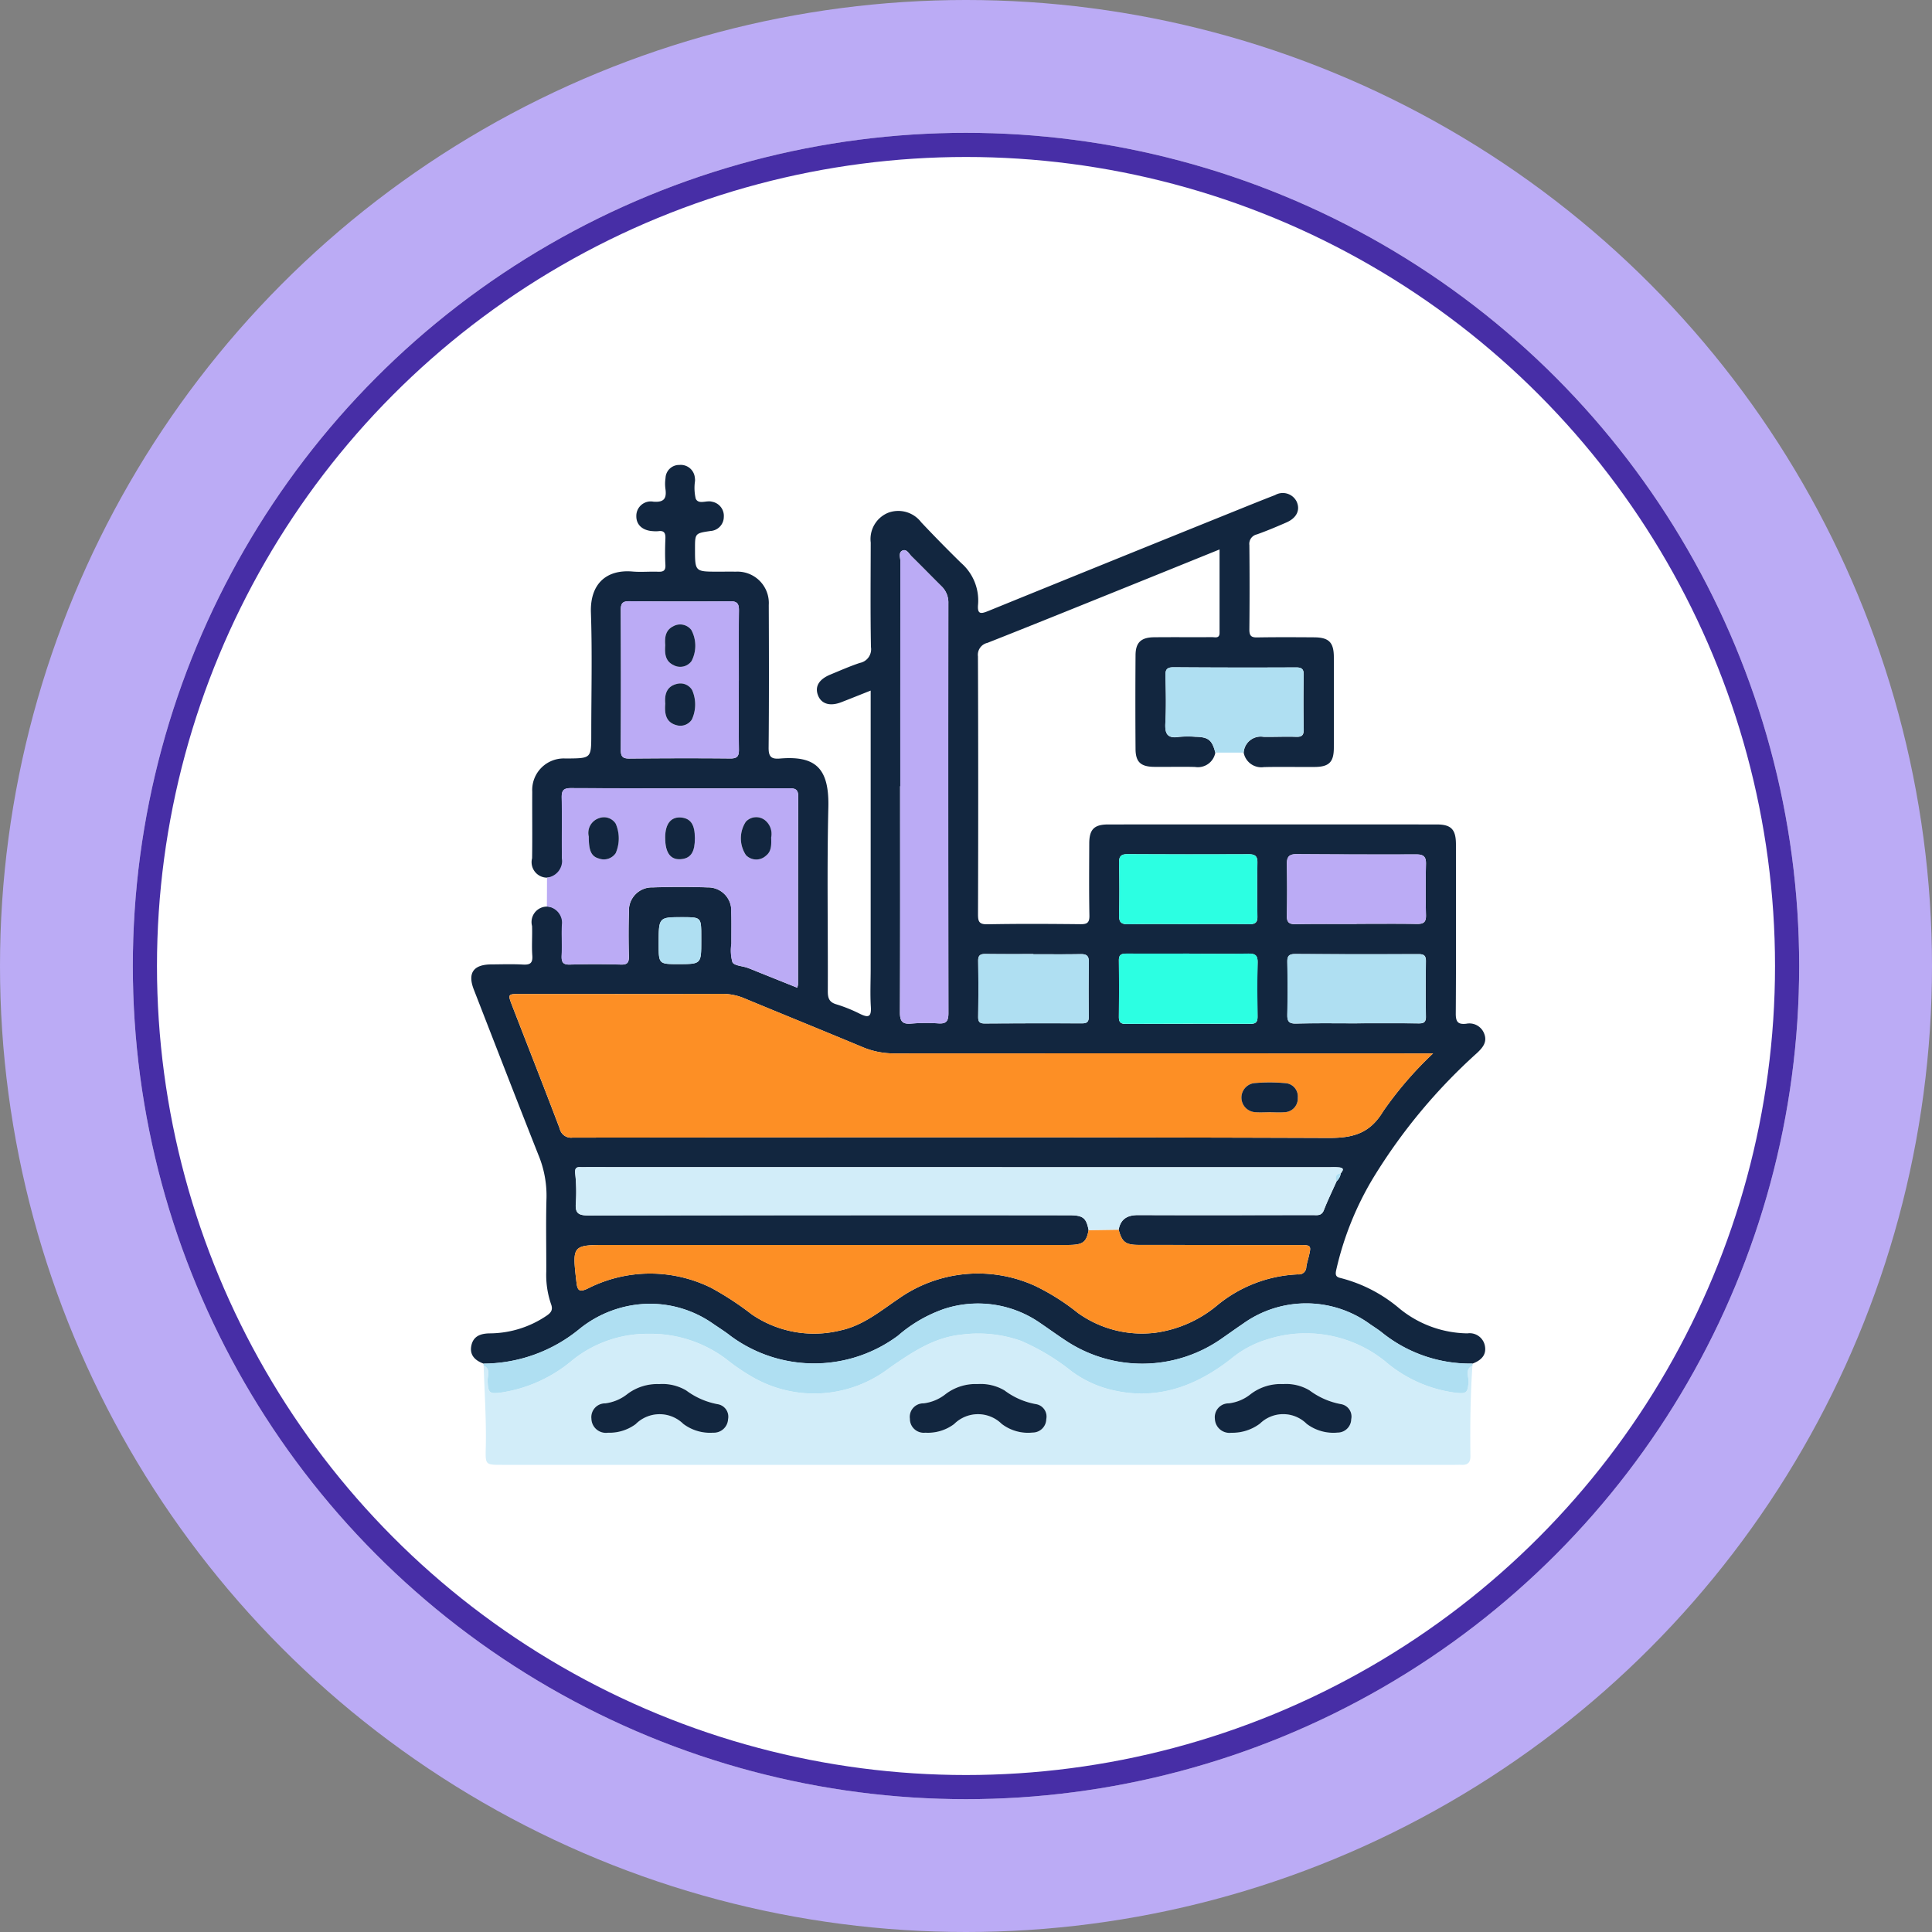 <svg xmlns="http://www.w3.org/2000/svg" xmlns:xlink="http://www.w3.org/1999/xlink" width="160" height="160" viewBox="0 0 160 160">
  <rect x="0" y="0" width="160" height="160" fill="#808080" stroke="none"/>
  <defs>
    <clipPath id="clip-path">
      <rect id="Rectángulo_36967" data-name="Rectángulo 36967" width="85" height="85" transform="translate(371 6754)" fill="#fff" stroke="#707070" stroke-width="1"/>
    </clipPath>
  </defs>
  <g id="Grupo_93026" data-name="Grupo 93026" transform="translate(2377 -15798)">
    <circle id="Elipse_4994" data-name="Elipse 4994" cx="80" cy="80" r="80" transform="translate(-2377 15798)" fill="#bbabf5"/>
    <g id="Elipse_4997" data-name="Elipse 4997" transform="translate(-2366 15809)" fill="#fff" stroke="#472ea6" stroke-width="2">
      <circle cx="69" cy="69" r="69" stroke="none"/>
      <circle cx="69" cy="69" r="68" fill="none"/>
    </g>
    <g id="Enmascarar_grupo_180" data-name="Enmascarar grupo 180" transform="translate(-2710 9082)" clip-path="url(#clip-path)">
      <g id="Grupo_87868" data-name="Grupo 87868" transform="translate(-1458.298 6084.711)">
        <path id="Trazado_197513" data-name="Trazado 197513" d="M1891.946,693.617a1.465,1.465,0,0,1-1.675,1.189c-1.136-.033-2.275.006-3.411-.01-1.093-.016-1.513-.405-1.521-1.468q-.028-3.892,0-7.786c.007-1.041.456-1.465,1.522-1.477,1.6-.017,3.208,0,4.812-.01.259,0,.624.132.623-.358,0-2.266,0-4.531,0-6.905-2.666,1.078-5.224,2.116-7.784,3.148-3.81,1.536-7.617,3.08-11.438,4.588a1.015,1.015,0,0,0-.787,1.119q.042,10.672.005,21.345c0,.606.079.856.784.843,2.565-.05,5.132-.035,7.7-.008.558.006.753-.126.742-.72-.038-1.982-.02-3.966-.013-5.949,0-1.182.4-1.59,1.57-1.591q13.6-.007,27.207,0c1.2,0,1.59.413,1.591,1.65,0,4.666.018,9.332-.014,14-.005.693.175.928.862.855a1.308,1.308,0,0,1,1.49.817c.275.693-.118,1.156-.587,1.6a46.452,46.452,0,0,0-8.583,10.319,25.75,25.75,0,0,0-3.086,7.67c-.088.416-.018.57.384.657a12.154,12.154,0,0,1,4.847,2.512,9.057,9.057,0,0,0,5.639,2.066,1.283,1.283,0,0,1,1.44,1.006c.167.8-.328,1.241-1.024,1.5a11.628,11.628,0,0,1-7.527-2.6c-.3-.234-.62-.435-.933-.649a8.977,8.977,0,0,0-10.554-.042c-.58.39-1.148.8-1.724,1.2a11.452,11.452,0,0,1-12.976.166c-.706-.464-1.39-.961-2.089-1.436a9.022,9.022,0,0,0-7.93-1.171,11.59,11.59,0,0,0-3.838,2.22,11.641,11.641,0,0,1-13.854.032c-.478-.38-1-.7-1.506-1.05a9.078,9.078,0,0,0-5.516-1.615,9.369,9.369,0,0,0-5.47,2.049,12.592,12.592,0,0,1-7.969,2.9c-.7-.257-1.187-.7-1.021-1.5s.788-1,1.527-1.01a8.446,8.446,0,0,0,4.693-1.456c.395-.266.558-.5.372-.989a7.418,7.418,0,0,1-.388-2.669c.008-2.042-.04-4.084.019-6.124a8.805,8.805,0,0,0-.681-3.566c-1.8-4.549-3.566-9.115-5.341-13.675-.528-1.358-.037-2.065,1.437-2.076.875-.006,1.752-.037,2.624.011.587.033.832-.1.785-.746-.06-.812.01-1.633-.021-2.448a1.279,1.279,0,1,1,2.473,0c-.027.815.022,1.634-.016,2.448-.025.534.08.773.7.751,1.4-.049,2.8-.043,4.2,0,.569.017.677-.194.664-.706-.031-1.224-.033-2.45.005-3.673a1.907,1.907,0,0,1,1.973-2.012c1.514-.052,3.033-.056,4.546,0a1.917,1.917,0,0,1,1.956,2.035c.031.874.006,1.749.013,2.624a3.591,3.591,0,0,0,.088,1.541c.156.29.81.3,1.237.457.329.117.65.256.975.386l3.152,1.264a1.7,1.7,0,0,0,.062-.267c0-5.19-.005-10.379.02-15.569,0-.657-.319-.678-.809-.678q-9.009.01-18.018-.014c-.644,0-.772.222-.76.807.035,1.661-.007,3.324.02,4.985a1.282,1.282,0,1,1-2.477.011c.029-1.837,0-3.674.012-5.511a2.613,2.613,0,0,1,2.748-2.75c.058,0,.117,0,.175,0,1.964-.018,1.964-.018,1.965-2.024,0-3.353.086-6.71-.029-10.059-.081-2.348,1.252-3.591,3.455-3.4.694.06,1.4-.011,2.1.016.426.016.641-.072.614-.566-.04-.727-.03-1.458,0-2.186.016-.436-.095-.674-.578-.607a2.382,2.382,0,0,1-.437,0c-.868-.042-1.4-.518-1.393-1.243a1.193,1.193,0,0,1,1.408-1.2c.907.075,1.116-.286,1-1.079a3.13,3.13,0,0,1,.01-.873,1.125,1.125,0,0,1,1.151-1.089,1.171,1.171,0,0,1,1.277,1.059,1.321,1.321,0,0,1,.015.262,3.908,3.908,0,0,0,.057,1.469c.24.518.886.122,1.338.253a1.19,1.19,0,0,1,.989,1.261,1.175,1.175,0,0,1-1.1,1.165c-1.286.189-1.286.195-1.286,1.479,0,1.889,0,1.889,1.89,1.89.5,0,.992-.008,1.487,0a2.6,2.6,0,0,1,2.732,2.763c.016,3.936.026,7.873-.012,11.809-.007.741.208.966.926.905,2.944-.25,4.1.777,4.02,4.046-.121,5.071-.024,10.147-.045,15.221,0,.571.109.911.709,1.087a12.4,12.4,0,0,1,1.944.783c.662.324.968.311.913-.567-.067-1.045-.015-2.1-.015-3.148q0-10.979,0-21.957v-1.094c-.88.348-1.654.661-2.433.963-.931.361-1.651.146-1.927-.565-.283-.728.068-1.33,1.024-1.725.808-.334,1.609-.688,2.437-.964a1.152,1.152,0,0,0,.922-1.31c-.054-2.886-.024-5.773-.019-8.66a2.352,2.352,0,0,1,1.435-2.462,2.387,2.387,0,0,1,2.746.786q1.62,1.718,3.308,3.371a4.115,4.115,0,0,1,1.4,3.432c-.079.857.253.785.865.535q10.237-4.166,20.487-8.3c1.081-.437,2.162-.874,3.249-1.294a1.28,1.28,0,0,1,1.786.549c.31.695,0,1.353-.863,1.726-.8.349-1.608.69-2.43.983a.8.8,0,0,0-.626.888q.035,3.5,0,7c0,.492.143.654.639.645,1.574-.027,3.149-.019,4.724-.008,1.222.008,1.629.413,1.633,1.635q.012,3.762,0,7.523c-.005,1.178-.4,1.568-1.588,1.578-1.4.012-2.8-.024-4.2.011a1.486,1.486,0,0,1-1.677-1.191,1.411,1.411,0,0,1,1.634-1.314c.9.018,1.8-.032,2.705,0,.5.018.643-.147.633-.64q-.044-2.225,0-4.452c.009-.485-.121-.656-.63-.653q-5.063.024-10.126-.013c-.533,0-.71.147-.695.69.036,1.309.066,2.622-.006,3.927-.048.876.154,1.3,1.113,1.149a8.009,8.009,0,0,1,1.395-.009C1891.373,692.326,1891.679,692.577,1891.946,693.617Zm10.043,35.5a1.164,1.164,0,0,0,.348-.658c.137-.195.334-.418-.092-.485a5.071,5.071,0,0,0-.786-.018l-61.557-.008c-.175,0-.35.01-.524,0-.387-.024-.478.123-.444.52a14.07,14.07,0,0,1,.054,2.442c-.078.866.224,1.039,1.053,1.037q19.892-.041,39.784-.017c1.166,0,1.431.209,1.626,1.232-.183,1.016-.476,1.23-1.723,1.23h-38.045c-3.01,0-3,0-2.646,3.075.08.7.23.873.959.522a11.392,11.392,0,0,1,10.2-.046,25,25,0,0,1,3.362,2.2,9.12,9.12,0,0,0,7.349,1.324c1.862-.4,3.281-1.592,4.8-2.618a11.4,11.4,0,0,1,11.311-1.068,18.4,18.4,0,0,1,3.541,2.238,9.107,9.107,0,0,0,6.453,1.637,10.113,10.113,0,0,0,5.048-2.229,11.229,11.229,0,0,1,6.729-2.6.61.61,0,0,0,.69-.606c.041-.287.13-.567.2-.85.229-.946.21-.972-.777-.973q-6.647-.005-13.294-.01c-1.1,0-1.391-.237-1.668-1.262.171-.907.74-1.213,1.631-1.209,4.812.019,9.625.006,14.437,0,.363,0,.735.091.927-.408C1901.248,730.7,1901.634,729.913,1901.989,729.117Zm7.991-10.589h-1.207q-21.694,0-43.388,0a6.69,6.69,0,0,1-2.634-.514c-3.254-1.359-6.522-2.683-9.778-4.034a4.7,4.7,0,0,0-1.859-.383c-5.569.017-11.139.009-16.708.01-1.061,0-1.065,0-.7.954,1.317,3.4,2.652,6.785,3.943,10.191a.958.958,0,0,0,1.061.749c20.877-.019,41.755-.05,62.632.027,2.022.007,3.409-.38,4.5-2.2A30.2,30.2,0,0,1,1909.98,718.527ZM1865.856,696.4h-.014c0,6.241.011,12.482-.015,18.723,0,.713.174,1,.919.937a15.009,15.009,0,0,1,2.273-.017c.678.046.824-.222.823-.854q-.025-16.973-.006-33.946a1.858,1.858,0,0,0-.572-1.407c-.829-.82-1.641-1.658-2.474-2.475-.216-.212-.4-.63-.752-.478s-.176.578-.176.881Q1865.85,687.081,1865.856,696.4Zm-13.373-8.755h0c0-1.922-.013-3.845.008-5.766.006-.523-.084-.8-.706-.791-2.8.026-5.592.019-8.388-.005-.543,0-.688.182-.686.707q.027,5.81,0,11.62c0,.534.156.7.69.7,2.8-.025,5.592-.033,8.388-.006.617.006.71-.245.7-.777C1852.467,691.43,1852.483,689.536,1852.483,687.643Zm51.224,28.4v-.009c1.691,0,3.383-.013,5.074.009.44.006.616-.1.608-.576-.027-1.516-.024-3.033,0-4.549.006-.444-.115-.612-.586-.61q-5.118.02-10.235-.011c-.492,0-.664.146-.655.646.026,1.458.032,2.916,0,4.374-.014.563.136.755.727.741C1900.324,716.012,1902.016,716.038,1903.707,716.038Zm-.058-8.229v-.018c1.659,0,3.319-.018,4.977.01.546.009.783-.12.766-.721-.038-1.425-.031-2.853,0-4.278.011-.578-.218-.758-.773-.757q-4.977.013-9.955-.022c-.628-.005-.8.242-.793.828.028,1.426.031,2.853,0,4.279-.011.549.2.7.715.688C1900.272,707.794,1901.961,707.809,1903.649,707.809Zm-13.947.006v-.007c1.688,0,3.377-.013,5.065.008.475.006.677-.123.667-.635q-.039-2.226,0-4.453c.01-.54-.19-.7-.712-.7q-5.021.022-10.043-.006c-.53,0-.714.17-.7.7.027,1.455.033,2.911,0,4.366-.014.584.191.744.752.734C1886.383,707.8,1888.043,707.815,1889.7,707.815Zm.093,2.454v-.007c-1.72,0-3.441,0-5.161,0-.387,0-.681.024-.675.542.019,1.574.015,3.149,0,4.724,0,.42.165.555.569.554q5.161-.018,10.323-.006c.468,0,.6-.172.591-.615-.019-1.487-.03-2.975.006-4.461.014-.586-.193-.748-.756-.738C1893.061,710.289,1891.428,710.269,1889.8,710.269Zm-12.935.045V710.3c-1.312,0-2.625.013-3.937-.007-.432-.007-.628.094-.619.579.027,1.545.025,3.091,0,4.636-.006.427.142.546.554.543q4.024-.027,8.048-.012c.413,0,.561-.124.556-.545q-.026-2.274.005-4.549c.008-.5-.193-.648-.675-.639C1879.485,710.33,1878.173,710.314,1876.86,710.314Zm-27.486-1.111v-.348c0-1.614,0-1.614-1.587-1.613-1.94,0-1.94,0-1.94,2.207,0,1.68,0,1.68,1.665,1.68C1849.374,711.129,1849.374,711.129,1849.374,709.2Z" transform="translate(0 0)" fill="#12263f"/>
        <path id="Trazado_197514" data-name="Trazado 197514" d="M1918.2,1083.477c-.171,2.5-.2,5-.167,7.5.007.523-.221.753-.736.724-.174-.01-.349,0-.525,0h-78.945c-1.345,0-1.374,0-1.34-1.336.058-2.3-.1-4.591-.175-6.886.631.3.3.863.326,1.3.055,1,.157,1.056,1.133.936a11.888,11.888,0,0,0,5.93-2.711,9.936,9.936,0,0,1,6.285-2.152,10.425,10.425,0,0,1,6.405,2.088,17.264,17.264,0,0,0,2.288,1.552,10.22,10.22,0,0,0,11.231-.812c1.859-1.283,3.676-2.531,6-2.763a10.639,10.639,0,0,1,4.887.513,18.26,18.26,0,0,1,4.18,2.507,9.162,9.162,0,0,0,2.953,1.458c3.85,1.072,7.189-.074,10.23-2.437a8.586,8.586,0,0,1,3.019-1.637,10.453,10.453,0,0,1,9.78,1.8,11.111,11.111,0,0,0,5.863,2.614c.875.088.978.009,1.051-.868C1917.914,1084.4,1917.535,1083.8,1918.2,1083.477Zm-40.967,1.533a4.1,4.1,0,0,0-2.663.833,3.631,3.631,0,0,1-1.826.766,1.121,1.121,0,0,0-1.132,1.279,1.147,1.147,0,0,0,1.277,1.151,3.608,3.608,0,0,0,2.384-.713,2.8,2.8,0,0,1,3.943-.015,3.579,3.579,0,0,0,2.553.717,1.128,1.128,0,0,0,1.138-1.111,1.042,1.042,0,0,0-.855-1.242,6.1,6.1,0,0,1-2.606-1.139A3.87,3.87,0,0,0,1877.232,1085.01Zm-26.391,0a4.092,4.092,0,0,0-2.631.828,3.69,3.69,0,0,1-1.825.768,1.142,1.142,0,0,0-1.148,1.273,1.2,1.2,0,0,0,1.365,1.159,3.654,3.654,0,0,0,2.3-.711,2.8,2.8,0,0,1,3.944-.023,3.672,3.672,0,0,0,2.468.73,1.178,1.178,0,0,0,1.241-1.115,1.048,1.048,0,0,0-.859-1.244,6.256,6.256,0,0,1-2.607-1.139A3.873,3.873,0,0,0,1850.841,1085.012Zm51.677,0a4.1,4.1,0,0,0-2.681.831,3.541,3.541,0,0,1-1.824.766,1.141,1.141,0,0,0-1.142,1.278,1.206,1.206,0,0,0,1.366,1.156,3.776,3.776,0,0,0,2.372-.761,2.756,2.756,0,0,1,3.865.024,3.656,3.656,0,0,0,2.55.724,1.132,1.132,0,0,0,1.139-1.112,1.042,1.042,0,0,0-.851-1.245,6.216,6.216,0,0,1-2.6-1.137A3.771,3.771,0,0,0,1902.518,1085.012Z" transform="translate(-4.961 -339.1)" fill="#d2edf9"/>
        <path id="Trazado_197515" data-name="Trazado 197515" d="M1866.273,830.125a1.41,1.41,0,0,0,1.234-1.621c-.027-1.661.015-3.324-.02-4.985-.012-.584.116-.81.76-.807q9.009.039,18.018.014c.49,0,.812.021.809.678-.026,5.189-.017,10.379-.02,15.569a1.713,1.713,0,0,1-.062.267l-3.153-1.264c-.324-.13-.646-.269-.975-.386-.427-.152-1.081-.167-1.237-.457a3.592,3.592,0,0,1-.088-1.541c-.007-.875.018-1.75-.013-2.624a1.917,1.917,0,0,0-1.956-2.035c-1.513-.058-3.032-.054-4.546,0a1.907,1.907,0,0,0-1.973,2.012c-.038,1.223-.036,2.449-.005,3.673.013.511-.095.722-.664.706-1.4-.041-2.8-.047-4.2,0-.616.022-.721-.218-.7-.751.038-.815-.011-1.633.016-2.448a1.371,1.371,0,0,0-1.236-1.607Q1866.271,831.32,1866.273,830.125Zm3.46-3.39c-.005,1.167.209,1.64.833,1.812a1.181,1.181,0,0,0,1.39-.448,3.06,3.06,0,0,0,0-2.436,1.151,1.151,0,0,0-1.385-.456A1.283,1.283,0,0,0,1869.733,826.734Zm15.1.065a1.453,1.453,0,0,0-.447-1.369,1.171,1.171,0,0,0-1.657.076,2.508,2.508,0,0,0,.017,2.76,1.185,1.185,0,0,0,1.663.04C1884.883,827.937,1884.853,827.39,1884.838,826.8Zm-8.779,0c-.006,1.319.468,1.922,1.408,1.792.74-.1,1.053-.615,1.051-1.723s-.322-1.613-1.069-1.709C1876.568,825.044,1876.064,825.639,1876.059,826.8Z" transform="translate(-29.674 -126.159)" fill="#bbabf5"/>
        <path id="Trazado_197516" data-name="Trazado 197516" d="M1918.154,1071.639c-.665.325-.286.924-.324,1.387-.073.877-.176.956-1.051.868a11.114,11.114,0,0,1-5.863-2.614,10.453,10.453,0,0,0-9.779-1.8,8.579,8.579,0,0,0-3.019,1.637c-3.041,2.364-6.38,3.509-10.23,2.437a9.158,9.158,0,0,1-2.953-1.458,18.266,18.266,0,0,0-4.18-2.507,10.64,10.64,0,0,0-4.888-.514c-2.326.232-4.143,1.48-6,2.763a10.221,10.221,0,0,1-11.231.812,17.225,17.225,0,0,1-2.289-1.552,10.425,10.425,0,0,0-6.405-2.088,9.935,9.935,0,0,0-6.285,2.152,11.887,11.887,0,0,1-5.93,2.712c-.976.119-1.078.059-1.133-.936-.024-.437.3-1-.326-1.3a.339.339,0,0,1,0-.163,12.592,12.592,0,0,0,7.969-2.9,9.367,9.367,0,0,1,5.47-2.049,9.078,9.078,0,0,1,5.516,1.615c.5.347,1.027.67,1.505,1.049a11.641,11.641,0,0,0,13.854-.032,11.6,11.6,0,0,1,3.839-2.22,9.023,9.023,0,0,1,7.93,1.171c.7.475,1.383.972,2.089,1.436a11.452,11.452,0,0,0,12.976-.165c.575-.4,1.143-.806,1.723-1.2a8.977,8.977,0,0,1,10.554.042c.313.214.636.415.932.649a11.629,11.629,0,0,0,7.527,2.6A.331.331,0,0,1,1918.154,1071.639Z" transform="translate(-4.915 -327.261)" fill="#afdff2"/>
        <path id="Trazado_197517" data-name="Trazado 197517" d="M2162.918,772.615c-.267-1.041-.572-1.291-1.632-1.316a8,8,0,0,0-1.395.009c-.959.148-1.161-.273-1.113-1.149.072-1.305.042-2.618.006-3.927-.015-.543.161-.694.695-.69q5.063.038,10.126.013c.509,0,.639.168.63.653q-.042,2.225,0,4.452c.01.493-.133.659-.633.641-.9-.032-1.8.017-2.705,0a1.412,1.412,0,0,0-1.635,1.314Z" transform="translate(-270.973 -78.997)" fill="#afdff2"/>
        <path id="Trazado_197518" data-name="Trazado 197518" d="M1925.01,925a30.191,30.191,0,0,0-4.134,4.8c-1.092,1.818-2.479,2.205-4.5,2.2-20.877-.076-41.755-.046-62.632-.027a.958.958,0,0,1-1.06-.749c-1.291-3.406-2.626-6.795-3.943-10.191-.369-.95-.364-.954.7-.954,5.57,0,11.138.006,16.708-.01a4.7,4.7,0,0,1,1.86.383c3.257,1.352,6.525,2.676,9.778,4.034a6.685,6.685,0,0,0,2.634.514q21.694-.012,43.388,0Zm-13.551,4.872c.406,0,.816.03,1.219-.006a1.129,1.129,0,0,0,1.127-1.2,1.1,1.1,0,0,0-1.027-1.206,14.547,14.547,0,0,0-2.607,0,1.209,1.209,0,0,0,.07,2.4C1910.644,929.9,1911.053,929.87,1911.459,929.872Z" transform="translate(-15.03 -206.472)" fill="#fd8f25"/>
        <path id="Trazado_197519" data-name="Trazado 197519" d="M1924.373,1031.628c.277,1.025.573,1.26,1.668,1.262q6.647.011,13.294.01c.987,0,1.006.027.777.973-.069.283-.158.563-.2.85a.61.61,0,0,1-.69.606,11.229,11.229,0,0,0-6.729,2.6,10.112,10.112,0,0,1-5.048,2.229,9.106,9.106,0,0,1-6.453-1.637,18.394,18.394,0,0,0-3.54-2.238,11.4,11.4,0,0,0-11.311,1.068c-1.517,1.026-2.935,2.22-4.8,2.618a9.121,9.121,0,0,1-7.349-1.323,24.986,24.986,0,0,0-3.362-2.2,11.391,11.391,0,0,0-10.2.046c-.729.351-.879.174-.959-.522-.354-3.076-.364-3.075,2.646-3.075h38.045c1.247,0,1.54-.214,1.723-1.23Z" transform="translate(-40.435 -298.503)" fill="#fd8f25"/>
        <path id="Trazado_197520" data-name="Trazado 197520" d="M1924.607,1007.215l-2.487.036c-.2-1.024-.46-1.232-1.626-1.232q-19.892,0-39.784.017c-.83,0-1.132-.171-1.053-1.037a14.058,14.058,0,0,0-.054-2.442c-.034-.4.057-.544.444-.52.174.011.35,0,.525,0l61.557.008a5.086,5.086,0,0,1,.786.017c.426.067.228.291.092.485-.388.076-.517.288-.348.658-.355.8-.741,1.581-1.055,2.393-.193.5-.565.407-.927.408-4.812,0-9.625.016-14.437,0C1925.346,1006,1924.777,1006.308,1924.607,1007.215Z" transform="translate(-40.668 -274.089)" fill="#d2edf9"/>
        <path id="Trazado_197521" data-name="Trazado 197521" d="M2033.263,729.706q0-9.318.006-18.635c0-.3-.165-.731.176-.881s.536.266.752.478c.833.817,1.645,1.655,2.474,2.475a1.857,1.857,0,0,1,.572,1.407q-.012,16.973.006,33.946c0,.632-.146.9-.823.854a15.009,15.009,0,0,0-2.273.017c-.745.063-.922-.224-.919-.937.026-6.241.015-12.482.015-18.723Z" transform="translate(-167.407 -33.307)" fill="#bbabf5"/>
        <path id="Trazado_197522" data-name="Trazado 197522" d="M1910.985,740.888c0,1.893-.016,3.786.01,5.679.007.532-.085.783-.7.777-2.8-.027-5.592-.019-8.388.006-.534,0-.693-.163-.69-.7q.031-5.81,0-11.62c0-.525.143-.712.686-.707,2.8.024,5.592.031,8.388.005.622-.006.712.267.706.79-.021,1.922-.008,3.844-.008,5.766Zm-6.092,1.928c-.057.807.027,1.553.98,1.789a1.135,1.135,0,0,0,1.226-.481,2.96,2.96,0,0,0,.026-2.434,1.126,1.126,0,0,0-1.2-.53C1905.022,741.346,1904.823,742.01,1904.893,742.816Zm0-4.844c-.047.666-.016,1.317.69,1.646a1.154,1.154,0,0,0,1.488-.341,2.753,2.753,0,0,0-.019-2.569,1.163,1.163,0,0,0-1.5-.308C1904.9,736.726,1904.843,737.336,1904.892,737.972Z" transform="translate(-58.502 -53.245)" fill="#bbabf5"/>
        <path id="Trazado_197523" data-name="Trazado 197523" d="M2222.3,906.942c-1.692,0-3.383-.026-5.074.014-.591.014-.741-.178-.727-.741.035-1.457.029-2.916,0-4.374-.009-.5.163-.649.655-.646q5.117.031,10.235.011c.471,0,.592.166.586.61-.021,1.516-.024,3.033,0,4.549.009.476-.167.582-.608.576-1.691-.022-3.383-.009-5.074-.009Z" transform="translate(-318.598 -190.904)" fill="#afdff2"/>
        <path id="Trazado_197524" data-name="Trazado 197524" d="M2222.072,859.743c-1.688,0-3.377-.015-5.064.009-.516.007-.727-.139-.715-.688.03-1.426.028-2.853,0-4.279-.012-.586.164-.834.792-.828q4.977.043,9.955.022c.554,0,.784.179.772.757-.028,1.426-.035,2.853,0,4.278.016.6-.221.73-.767.721-1.658-.028-3.318-.01-4.977-.01Z" transform="translate(-318.423 -151.935)" fill="#bbabf5"/>
        <path id="Trazado_197525" data-name="Trazado 197525" d="M2142.635,859.752c-1.659,0-3.319-.02-4.977.011-.562.011-.767-.149-.753-.734.036-1.454.03-2.911,0-4.366-.01-.533.174-.706.7-.7q5.021.029,10.042.006c.522,0,.722.158.712.7q-.041,2.226,0,4.453c.009.511-.193.64-.667.635-1.688-.021-3.377-.008-5.065-.008Z" transform="translate(-252.932 -151.937)" fill="#2cffe2"/>
        <path id="Trazado_197526" data-name="Trazado 197526" d="M2142.668,901.01c1.633,0,3.266.02,4.9-.011.563-.011.77.151.755.738-.036,1.486-.026,2.974-.006,4.461.006.443-.124.617-.592.615q-5.162-.018-10.323.006c-.4,0-.573-.133-.57-.554.015-1.574.019-3.149,0-4.724-.006-.518.288-.544.675-.542,1.72.008,3.441,0,5.162,0Z" transform="translate(-252.873 -190.741)" fill="#2cffe2"/>
        <path id="Trazado_197527" data-name="Trazado 197527" d="M2074.811,901.218c1.312,0,2.625.017,3.936-.009.482-.009.683.134.675.639q-.034,2.274-.005,4.549c0,.421-.143.547-.556.545q-4.024-.016-8.048.012c-.412,0-.56-.116-.554-.543.021-1.545.023-3.091,0-4.636-.009-.485.188-.585.619-.579,1.312.02,2.625.007,3.937.007Z" transform="translate(-197.95 -190.904)" fill="#afdff2"/>
        <path id="Trazado_197528" data-name="Trazado 197528" d="M1922.641,885.728c0,1.927,0,1.927-1.863,1.927-1.665,0-1.665,0-1.665-1.68,0-2.207,0-2.207,1.94-2.208,1.587,0,1.587,0,1.587,1.613Z" transform="translate(-73.268 -176.526)" fill="#afdff2"/>
        <path id="Trazado_197529" data-name="Trazado 197529" d="M2239.488,1005.628c-.169-.37-.04-.583.348-.658A1.164,1.164,0,0,1,2239.488,1005.628Z" transform="translate(-337.498 -276.512)" fill="#afdff2"/>
        <path id="Trazado_197530" data-name="Trazado 197530" d="M2043.566,1104.634a3.87,3.87,0,0,1,2.214.525,6.1,6.1,0,0,0,2.606,1.138,1.042,1.042,0,0,1,.855,1.242,1.128,1.128,0,0,1-1.138,1.111,3.581,3.581,0,0,1-2.553-.717,2.8,2.8,0,0,0-3.943.015,3.608,3.608,0,0,1-2.384.713,1.147,1.147,0,0,1-1.277-1.15,1.121,1.121,0,0,1,1.132-1.279,3.629,3.629,0,0,0,1.826-.766A4.1,4.1,0,0,1,2043.566,1104.634Z" transform="translate(-171.295 -358.723)" fill="#12263f"/>
        <path id="Trazado_197531" data-name="Trazado 197531" d="M1892.9,1104.639a3.871,3.871,0,0,1,2.247.527,6.255,6.255,0,0,0,2.607,1.139,1.048,1.048,0,0,1,.859,1.244,1.178,1.178,0,0,1-1.241,1.115,3.674,3.674,0,0,1-2.468-.73,2.8,2.8,0,0,0-3.944.022,3.653,3.653,0,0,1-2.3.711,1.2,1.2,0,0,1-1.365-1.159,1.142,1.142,0,0,1,1.148-1.273,3.687,3.687,0,0,0,1.825-.768A4.094,4.094,0,0,1,1892.9,1104.639Z" transform="translate(-47.019 -358.726)" fill="#12263f"/>
        <path id="Trazado_197532" data-name="Trazado 197532" d="M2187.9,1104.651a3.771,3.771,0,0,1,2.19.524,6.218,6.218,0,0,0,2.6,1.137,1.042,1.042,0,0,1,.851,1.245,1.132,1.132,0,0,1-1.139,1.112,3.656,3.656,0,0,1-2.55-.724,2.756,2.756,0,0,0-3.865-.024,3.776,3.776,0,0,1-2.372.761,1.206,1.206,0,0,1-1.366-1.156,1.142,1.142,0,0,1,1.142-1.278,3.542,3.542,0,0,0,1.824-.766A4.1,4.1,0,0,1,2187.9,1104.651Z" transform="translate(-290.34 -358.739)" fill="#12263f"/>
        <path id="Trazado_197533" data-name="Trazado 197533" d="M1886.006,838.153a1.283,1.283,0,0,1,.844-1.528,1.151,1.151,0,0,1,1.385.456,3.061,3.061,0,0,1,0,2.436,1.181,1.181,0,0,1-1.39.448C1886.216,839.793,1886,839.32,1886.006,838.153Z" transform="translate(-45.947 -137.577)" fill="#12263f"/>
        <path id="Trazado_197534" data-name="Trazado 197534" d="M1960.516,838.167c.014.591.045,1.137-.425,1.507a1.185,1.185,0,0,1-1.663-.04,2.508,2.508,0,0,1-.017-2.76,1.171,1.171,0,0,1,1.657-.076A1.453,1.453,0,0,1,1960.516,838.167Z" transform="translate(-105.352 -137.526)" fill="#12263f"/>
        <path id="Trazado_197535" data-name="Trazado 197535" d="M1922.193,838.258c.005-1.159.509-1.754,1.389-1.64.747.1,1.067.608,1.07,1.709s-.311,1.621-1.051,1.723C1922.661,840.18,1922.188,839.576,1922.193,838.258Z" transform="translate(-75.808 -137.619)" fill="#12263f"/>
        <path id="Trazado_197536" data-name="Trazado 197536" d="M2197.071,964.428c-.406,0-.815.029-1.218-.008a1.209,1.209,0,0,1-.07-2.4,14.564,14.564,0,0,1,2.607,0,1.1,1.1,0,0,1,1.027,1.206,1.129,1.129,0,0,1-1.127,1.2C2197.886,964.459,2197.478,964.429,2197.071,964.428Z" transform="translate(-300.643 -241.029)" fill="#12263f"/>
        <path id="Trazado_197537" data-name="Trazado 197537" d="M1922.161,774.9c-.07-.807.129-1.471,1.029-1.656a1.126,1.126,0,0,1,1.2.53,2.96,2.96,0,0,1-.025,2.434,1.135,1.135,0,0,1-1.226.481C1922.188,776.455,1922.1,775.709,1922.161,774.9Z" transform="translate(-75.77 -85.331)" fill="#12263f"/>
        <path id="Trazado_197538" data-name="Trazado 197538" d="M1922.154,747.045c-.05-.636.007-1.247.662-1.572a1.163,1.163,0,0,1,1.5.308,2.753,2.753,0,0,1,.019,2.569,1.154,1.154,0,0,1-1.489.341C1922.139,748.362,1922.108,747.711,1922.154,747.045Z" transform="translate(-75.764 -62.318)" fill="#12263f"/>
      </g>
    </g>
  </g>
</svg>
